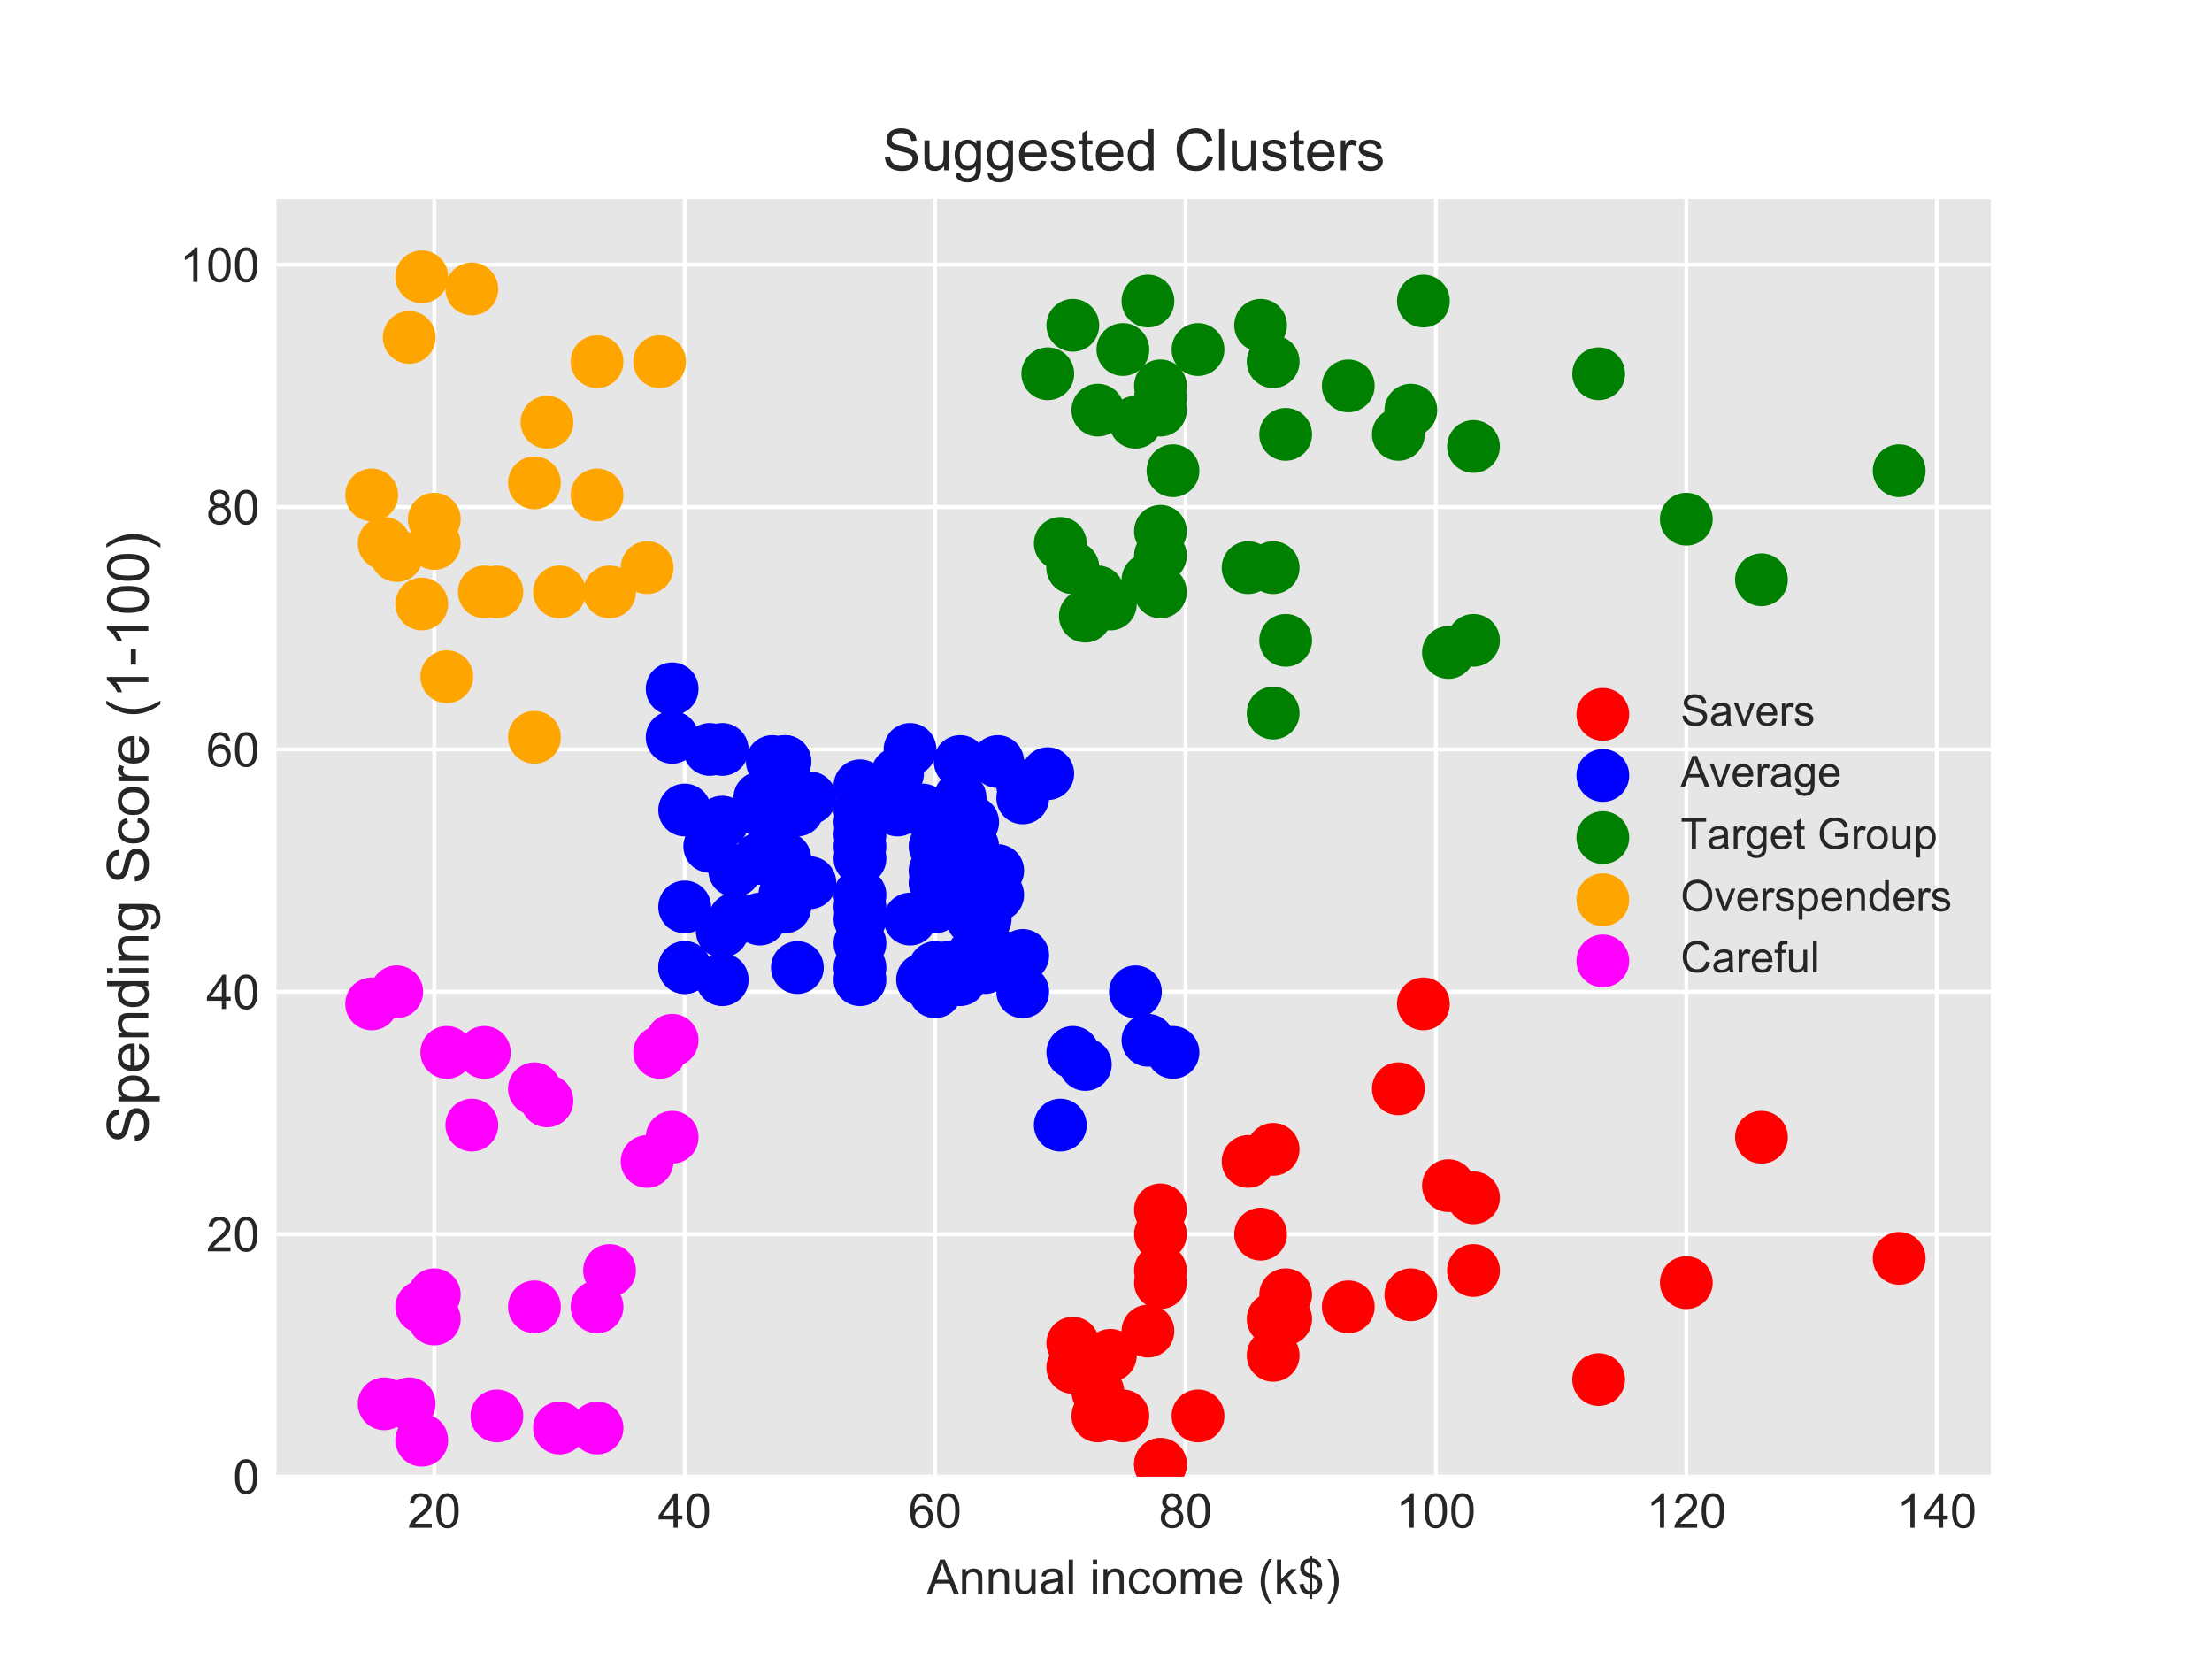 <?xml version="1.0" encoding="utf-8" standalone="no"?>
<!DOCTYPE svg PUBLIC "-//W3C//DTD SVG 1.1//EN"
  "http://www.w3.org/Graphics/SVG/1.1/DTD/svg11.dtd">
<!-- Created with matplotlib (https://matplotlib.org/) -->
<svg height="345.6pt" version="1.1" viewBox="0 0 460.8 345.6" width="460.8pt" xmlns="http://www.w3.org/2000/svg" xmlns:xlink="http://www.w3.org/1999/xlink">
 <defs>
  <style type="text/css">
*{stroke-linecap:butt;stroke-linejoin:round;}
  </style>
 </defs>
 <g id="figure_1">
  <g id="patch_1">
   <path d="M 0 345.6 
L 460.8 345.6 
L 460.8 0 
L 0 0 
z
" style="fill:#ffffff;"/>
  </g>
  <g id="axes_1">
   <g id="patch_2">
    <path d="M 57.6 307.584 
L 414.72 307.584 
L 414.72 41.472 
L 57.6 41.472 
z
" style="fill:#e6e6e6;"/>
   </g>
   <g id="matplotlib.axis_1">
    <g id="xtick_1">
     <g id="line2d_1">
      <path clip-path="url(#pe091bb2bd7)" d="M 90.466 307.584 
L 90.466 41.472 
" style="fill:none;stroke:#ffffff;stroke-linecap:round;stroke-width:0.8;"/>
     </g>
     <g id="line2d_2"/>
     <g id="text_1">
      <!-- 20 -->
      <defs>
       <path d="M 50.344 8.453 
L 50.344 0 
L 3.031 0 
Q 2.938 3.172 4.047 6.109 
Q 5.859 10.938 9.828 15.625 
Q 13.812 20.312 21.344 26.469 
Q 33.016 36.031 37.109 41.625 
Q 41.219 47.219 41.219 52.203 
Q 41.219 57.422 37.469 61 
Q 33.734 64.594 27.734 64.594 
Q 21.391 64.594 17.578 60.781 
Q 13.766 56.984 13.719 50.25 
L 4.688 51.172 
Q 5.609 61.281 11.656 66.578 
Q 17.719 71.875 27.938 71.875 
Q 38.234 71.875 44.234 66.156 
Q 50.25 60.453 50.25 52 
Q 50.25 47.703 48.484 43.547 
Q 46.734 39.406 42.656 34.812 
Q 38.578 30.219 29.109 22.219 
Q 21.188 15.578 18.938 13.203 
Q 16.703 10.844 15.234 8.453 
z
" id="ArialMT-50"/>
       <path d="M 4.156 35.297 
Q 4.156 48 6.766 55.734 
Q 9.375 63.484 14.516 67.672 
Q 19.672 71.875 27.484 71.875 
Q 33.25 71.875 37.594 69.547 
Q 41.938 67.234 44.766 62.859 
Q 47.609 58.5 49.219 52.219 
Q 50.828 45.953 50.828 35.297 
Q 50.828 22.703 48.234 14.969 
Q 45.656 7.234 40.5 3 
Q 35.359 -1.219 27.484 -1.219 
Q 17.141 -1.219 11.234 6.203 
Q 4.156 15.141 4.156 35.297 
z
M 13.188 35.297 
Q 13.188 17.672 17.312 11.828 
Q 21.438 6 27.484 6 
Q 33.547 6 37.672 11.859 
Q 41.797 17.719 41.797 35.297 
Q 41.797 52.984 37.672 58.781 
Q 33.547 64.594 27.391 64.594 
Q 21.344 64.594 17.719 59.469 
Q 13.188 52.938 13.188 35.297 
z
" id="ArialMT-48"/>
      </defs>
      <g style="fill:#262626;" transform="translate(84.905 318.242)scale(0.1 -0.1)">
       <use xlink:href="#ArialMT-50"/>
       <use x="55.615" xlink:href="#ArialMT-48"/>
      </g>
     </g>
    </g>
    <g id="xtick_2">
     <g id="line2d_3">
      <path clip-path="url(#pe091bb2bd7)" d="M 142.631 307.584 
L 142.631 41.472 
" style="fill:none;stroke:#ffffff;stroke-linecap:round;stroke-width:0.8;"/>
     </g>
     <g id="line2d_4"/>
     <g id="text_2">
      <!-- 40 -->
      <defs>
       <path d="M 32.328 0 
L 32.328 17.141 
L 1.266 17.141 
L 1.266 25.203 
L 33.938 71.578 
L 41.109 71.578 
L 41.109 25.203 
L 50.781 25.203 
L 50.781 17.141 
L 41.109 17.141 
L 41.109 0 
z
M 32.328 25.203 
L 32.328 57.469 
L 9.906 25.203 
z
" id="ArialMT-52"/>
      </defs>
      <g style="fill:#262626;" transform="translate(137.07 318.242)scale(0.1 -0.1)">
       <use xlink:href="#ArialMT-52"/>
       <use x="55.615" xlink:href="#ArialMT-48"/>
      </g>
     </g>
    </g>
    <g id="xtick_3">
     <g id="line2d_5">
      <path clip-path="url(#pe091bb2bd7)" d="M 194.796 307.584 
L 194.796 41.472 
" style="fill:none;stroke:#ffffff;stroke-linecap:round;stroke-width:0.8;"/>
     </g>
     <g id="line2d_6"/>
     <g id="text_3">
      <!-- 60 -->
      <defs>
       <path d="M 49.75 54.047 
L 41.016 53.375 
Q 39.844 58.547 37.703 60.891 
Q 34.125 64.656 28.906 64.656 
Q 24.703 64.656 21.531 62.312 
Q 17.391 59.281 14.984 53.469 
Q 12.594 47.656 12.5 36.922 
Q 15.672 41.75 20.266 44.094 
Q 24.859 46.438 29.891 46.438 
Q 38.672 46.438 44.844 39.969 
Q 51.031 33.5 51.031 23.25 
Q 51.031 16.5 48.125 10.719 
Q 45.219 4.938 40.141 1.859 
Q 35.062 -1.219 28.609 -1.219 
Q 17.625 -1.219 10.688 6.859 
Q 3.766 14.938 3.766 33.5 
Q 3.766 54.25 11.422 63.672 
Q 18.109 71.875 29.438 71.875 
Q 37.891 71.875 43.281 67.141 
Q 48.688 62.406 49.75 54.047 
z
M 13.875 23.188 
Q 13.875 18.656 15.797 14.5 
Q 17.719 10.359 21.188 8.172 
Q 24.656 6 28.469 6 
Q 34.031 6 38.031 10.484 
Q 42.047 14.984 42.047 22.703 
Q 42.047 30.125 38.078 34.391 
Q 34.125 38.672 28.125 38.672 
Q 22.172 38.672 18.016 34.391 
Q 13.875 30.125 13.875 23.188 
z
" id="ArialMT-54"/>
      </defs>
      <g style="fill:#262626;" transform="translate(189.235 318.242)scale(0.1 -0.1)">
       <use xlink:href="#ArialMT-54"/>
       <use x="55.615" xlink:href="#ArialMT-48"/>
      </g>
     </g>
    </g>
    <g id="xtick_4">
     <g id="line2d_7">
      <path clip-path="url(#pe091bb2bd7)" d="M 246.961 307.584 
L 246.961 41.472 
" style="fill:none;stroke:#ffffff;stroke-linecap:round;stroke-width:0.8;"/>
     </g>
     <g id="line2d_8"/>
     <g id="text_4">
      <!-- 80 -->
      <defs>
       <path d="M 17.672 38.812 
Q 12.203 40.828 9.562 44.531 
Q 6.938 48.25 6.938 53.422 
Q 6.938 61.234 12.547 66.547 
Q 18.172 71.875 27.484 71.875 
Q 36.859 71.875 42.578 66.422 
Q 48.297 60.984 48.297 53.172 
Q 48.297 48.188 45.672 44.5 
Q 43.062 40.828 37.75 38.812 
Q 44.344 36.672 47.781 31.875 
Q 51.219 27.094 51.219 20.453 
Q 51.219 11.281 44.719 5.031 
Q 38.234 -1.219 27.641 -1.219 
Q 17.047 -1.219 10.547 5.047 
Q 4.047 11.328 4.047 20.703 
Q 4.047 27.688 7.594 32.391 
Q 11.141 37.109 17.672 38.812 
z
M 15.922 53.719 
Q 15.922 48.641 19.188 45.406 
Q 22.469 42.188 27.688 42.188 
Q 32.766 42.188 36.016 45.375 
Q 39.266 48.578 39.266 53.219 
Q 39.266 58.062 35.906 61.359 
Q 32.562 64.656 27.594 64.656 
Q 22.562 64.656 19.234 61.422 
Q 15.922 58.203 15.922 53.719 
z
M 13.094 20.656 
Q 13.094 16.891 14.875 13.375 
Q 16.656 9.859 20.172 7.922 
Q 23.688 6 27.734 6 
Q 34.031 6 38.125 10.047 
Q 42.234 14.109 42.234 20.359 
Q 42.234 26.703 38.016 30.859 
Q 33.797 35.016 27.438 35.016 
Q 21.234 35.016 17.156 30.906 
Q 13.094 26.812 13.094 20.656 
z
" id="ArialMT-56"/>
      </defs>
      <g style="fill:#262626;" transform="translate(241.4 318.242)scale(0.1 -0.1)">
       <use xlink:href="#ArialMT-56"/>
       <use x="55.615" xlink:href="#ArialMT-48"/>
      </g>
     </g>
    </g>
    <g id="xtick_5">
     <g id="line2d_9">
      <path clip-path="url(#pe091bb2bd7)" d="M 299.126 307.584 
L 299.126 41.472 
" style="fill:none;stroke:#ffffff;stroke-linecap:round;stroke-width:0.8;"/>
     </g>
     <g id="line2d_10"/>
     <g id="text_5">
      <!-- 100 -->
      <defs>
       <path d="M 37.25 0 
L 28.469 0 
L 28.469 56 
Q 25.297 52.984 20.141 49.953 
Q 14.984 46.922 10.891 45.406 
L 10.891 53.906 
Q 18.266 57.375 23.781 62.297 
Q 29.297 67.234 31.594 71.875 
L 37.25 71.875 
z
" id="ArialMT-49"/>
      </defs>
      <g style="fill:#262626;" transform="translate(290.785 318.242)scale(0.1 -0.1)">
       <use xlink:href="#ArialMT-49"/>
       <use x="55.615" xlink:href="#ArialMT-48"/>
       <use x="111.23" xlink:href="#ArialMT-48"/>
      </g>
     </g>
    </g>
    <g id="xtick_6">
     <g id="line2d_11">
      <path clip-path="url(#pe091bb2bd7)" d="M 351.291 307.584 
L 351.291 41.472 
" style="fill:none;stroke:#ffffff;stroke-linecap:round;stroke-width:0.8;"/>
     </g>
     <g id="line2d_12"/>
     <g id="text_6">
      <!-- 120 -->
      <g style="fill:#262626;" transform="translate(342.95 318.242)scale(0.1 -0.1)">
       <use xlink:href="#ArialMT-49"/>
       <use x="55.615" xlink:href="#ArialMT-50"/>
       <use x="111.23" xlink:href="#ArialMT-48"/>
      </g>
     </g>
    </g>
    <g id="xtick_7">
     <g id="line2d_13">
      <path clip-path="url(#pe091bb2bd7)" d="M 403.456 307.584 
L 403.456 41.472 
" style="fill:none;stroke:#ffffff;stroke-linecap:round;stroke-width:0.8;"/>
     </g>
     <g id="line2d_14"/>
     <g id="text_7">
      <!-- 140 -->
      <g style="fill:#262626;" transform="translate(395.115 318.242)scale(0.1 -0.1)">
       <use xlink:href="#ArialMT-49"/>
       <use x="55.615" xlink:href="#ArialMT-52"/>
       <use x="111.23" xlink:href="#ArialMT-48"/>
      </g>
     </g>
    </g>
    <g id="text_8">
     <!-- Annual income (k$) -->
     <defs>
      <path d="M -0.141 0 
L 27.344 71.578 
L 37.547 71.578 
L 66.844 0 
L 56.062 0 
L 47.703 21.688 
L 17.781 21.688 
L 9.906 0 
z
M 20.516 29.391 
L 44.781 29.391 
L 37.312 49.219 
Q 33.891 58.25 32.234 64.062 
Q 30.859 57.172 28.375 50.391 
z
" id="ArialMT-65"/>
      <path d="M 6.594 0 
L 6.594 51.859 
L 14.5 51.859 
L 14.5 44.484 
Q 20.219 53.031 31 53.031 
Q 35.688 53.031 39.625 51.344 
Q 43.562 49.656 45.516 46.922 
Q 47.469 44.188 48.25 40.438 
Q 48.734 37.984 48.734 31.891 
L 48.734 0 
L 39.938 0 
L 39.938 31.547 
Q 39.938 36.922 38.906 39.578 
Q 37.891 42.234 35.281 43.812 
Q 32.672 45.406 29.156 45.406 
Q 23.531 45.406 19.453 41.844 
Q 15.375 38.281 15.375 28.328 
L 15.375 0 
z
" id="ArialMT-110"/>
      <path d="M 40.578 0 
L 40.578 7.625 
Q 34.516 -1.172 24.125 -1.172 
Q 19.531 -1.172 15.547 0.578 
Q 11.578 2.344 9.641 5 
Q 7.719 7.672 6.938 11.531 
Q 6.391 14.109 6.391 19.734 
L 6.391 51.859 
L 15.188 51.859 
L 15.188 23.094 
Q 15.188 16.219 15.719 13.812 
Q 16.547 10.359 19.234 8.375 
Q 21.922 6.391 25.875 6.391 
Q 29.828 6.391 33.297 8.422 
Q 36.766 10.453 38.203 13.938 
Q 39.656 17.438 39.656 24.078 
L 39.656 51.859 
L 48.438 51.859 
L 48.438 0 
z
" id="ArialMT-117"/>
      <path d="M 40.438 6.391 
Q 35.547 2.25 31.031 0.531 
Q 26.516 -1.172 21.344 -1.172 
Q 12.797 -1.172 8.203 3 
Q 3.609 7.172 3.609 13.672 
Q 3.609 17.484 5.344 20.625 
Q 7.078 23.781 9.891 25.688 
Q 12.703 27.594 16.219 28.562 
Q 18.797 29.25 24.031 29.891 
Q 34.672 31.156 39.703 32.906 
Q 39.75 34.719 39.75 35.203 
Q 39.75 40.578 37.25 42.781 
Q 33.891 45.75 27.25 45.75 
Q 21.047 45.75 18.094 43.578 
Q 15.141 41.406 13.719 35.891 
L 5.125 37.062 
Q 6.297 42.578 8.984 45.969 
Q 11.672 49.359 16.75 51.188 
Q 21.828 53.031 28.516 53.031 
Q 35.156 53.031 39.297 51.469 
Q 43.453 49.906 45.406 47.531 
Q 47.359 45.172 48.141 41.547 
Q 48.578 39.312 48.578 33.453 
L 48.578 21.734 
Q 48.578 9.469 49.141 6.219 
Q 49.703 2.984 51.375 0 
L 42.188 0 
Q 40.828 2.734 40.438 6.391 
z
M 39.703 26.031 
Q 34.906 24.078 25.344 22.703 
Q 19.922 21.922 17.672 20.938 
Q 15.438 19.969 14.203 18.094 
Q 12.984 16.219 12.984 13.922 
Q 12.984 10.406 15.641 8.062 
Q 18.312 5.719 23.438 5.719 
Q 28.516 5.719 32.469 7.938 
Q 36.422 10.156 38.281 14.016 
Q 39.703 17 39.703 22.797 
z
" id="ArialMT-97"/>
      <path d="M 6.391 0 
L 6.391 71.578 
L 15.188 71.578 
L 15.188 0 
z
" id="ArialMT-108"/>
      <path id="ArialMT-32"/>
      <path d="M 6.641 61.469 
L 6.641 71.578 
L 15.438 71.578 
L 15.438 61.469 
z
M 6.641 0 
L 6.641 51.859 
L 15.438 51.859 
L 15.438 0 
z
" id="ArialMT-105"/>
      <path d="M 40.438 19 
L 49.078 17.875 
Q 47.656 8.938 41.812 3.875 
Q 35.984 -1.172 27.484 -1.172 
Q 16.844 -1.172 10.375 5.781 
Q 3.906 12.75 3.906 25.734 
Q 3.906 34.125 6.688 40.422 
Q 9.469 46.734 15.156 49.875 
Q 20.844 53.031 27.547 53.031 
Q 35.984 53.031 41.359 48.75 
Q 46.734 44.484 48.25 36.625 
L 39.703 35.297 
Q 38.484 40.531 35.375 43.156 
Q 32.281 45.797 27.875 45.797 
Q 21.234 45.797 17.078 41.031 
Q 12.938 36.281 12.938 25.984 
Q 12.938 15.531 16.938 10.797 
Q 20.953 6.062 27.391 6.062 
Q 32.562 6.062 36.031 9.234 
Q 39.5 12.406 40.438 19 
z
" id="ArialMT-99"/>
      <path d="M 3.328 25.922 
Q 3.328 40.328 11.328 47.266 
Q 18.016 53.031 27.641 53.031 
Q 38.328 53.031 45.109 46.016 
Q 51.906 39.016 51.906 26.656 
Q 51.906 16.656 48.906 10.906 
Q 45.906 5.172 40.156 2 
Q 34.422 -1.172 27.641 -1.172 
Q 16.75 -1.172 10.031 5.812 
Q 3.328 12.797 3.328 25.922 
z
M 12.359 25.922 
Q 12.359 15.969 16.703 11.016 
Q 21.047 6.062 27.641 6.062 
Q 34.188 6.062 38.531 11.031 
Q 42.875 16.016 42.875 26.219 
Q 42.875 35.844 38.5 40.797 
Q 34.125 45.75 27.641 45.75 
Q 21.047 45.75 16.703 40.812 
Q 12.359 35.891 12.359 25.922 
z
" id="ArialMT-111"/>
      <path d="M 6.594 0 
L 6.594 51.859 
L 14.453 51.859 
L 14.453 44.578 
Q 16.891 48.391 20.938 50.703 
Q 25 53.031 30.172 53.031 
Q 35.938 53.031 39.625 50.641 
Q 43.312 48.25 44.828 43.953 
Q 50.984 53.031 60.844 53.031 
Q 68.562 53.031 72.703 48.75 
Q 76.859 44.484 76.859 35.594 
L 76.859 0 
L 68.109 0 
L 68.109 32.672 
Q 68.109 37.938 67.25 40.25 
Q 66.406 42.578 64.156 43.984 
Q 61.922 45.406 58.891 45.406 
Q 53.422 45.406 49.797 41.766 
Q 46.188 38.141 46.188 30.125 
L 46.188 0 
L 37.406 0 
L 37.406 33.688 
Q 37.406 39.547 35.25 42.469 
Q 33.109 45.406 28.219 45.406 
Q 24.516 45.406 21.359 43.453 
Q 18.219 41.5 16.797 37.734 
Q 15.375 33.984 15.375 26.906 
L 15.375 0 
z
" id="ArialMT-109"/>
      <path d="M 42.094 16.703 
L 51.172 15.578 
Q 49.031 7.625 43.219 3.219 
Q 37.406 -1.172 28.375 -1.172 
Q 17 -1.172 10.328 5.828 
Q 3.656 12.844 3.656 25.484 
Q 3.656 38.578 10.391 45.797 
Q 17.141 53.031 27.875 53.031 
Q 38.281 53.031 44.875 45.953 
Q 51.469 38.875 51.469 26.031 
Q 51.469 25.25 51.422 23.688 
L 12.75 23.688 
Q 13.234 15.141 17.578 10.594 
Q 21.922 6.062 28.422 6.062 
Q 33.25 6.062 36.672 8.594 
Q 40.094 11.141 42.094 16.703 
z
M 13.234 30.906 
L 42.188 30.906 
Q 41.609 37.453 38.875 40.719 
Q 34.672 45.797 27.984 45.797 
Q 21.922 45.797 17.797 41.75 
Q 13.672 37.703 13.234 30.906 
z
" id="ArialMT-101"/>
      <path d="M 23.391 -21.047 
Q 16.109 -11.859 11.078 0.438 
Q 6.062 12.75 6.062 25.922 
Q 6.062 37.547 9.812 48.188 
Q 14.203 60.547 23.391 72.797 
L 29.688 72.797 
Q 23.781 62.641 21.875 58.297 
Q 18.891 51.562 17.188 44.234 
Q 15.094 35.109 15.094 25.875 
Q 15.094 2.391 29.688 -21.047 
z
" id="ArialMT-40"/>
      <path d="M 6.641 0 
L 6.641 71.578 
L 15.438 71.578 
L 15.438 30.766 
L 36.234 51.859 
L 47.609 51.859 
L 27.781 32.625 
L 49.609 0 
L 38.766 0 
L 21.625 26.516 
L 15.438 20.562 
L 15.438 0 
z
" id="ArialMT-107"/>
      <path d="M 24.906 -10.297 
L 24.906 -1.516 
Q 18.312 -0.688 14.188 1.438 
Q 10.062 3.562 7.047 8.297 
Q 4.047 13.031 3.562 19.875 
L 12.406 21.531 
Q 13.422 14.453 16.016 11.141 
Q 19.734 6.453 24.906 5.906 
L 24.906 33.891 
Q 19.484 34.906 13.812 38.094 
Q 9.625 40.438 7.344 44.578 
Q 5.078 48.734 5.078 54 
Q 5.078 63.375 11.719 69.188 
Q 16.156 73.094 24.906 73.969 
L 24.906 78.172 
L 30.078 78.172 
L 30.078 73.969 
Q 37.75 73.25 42.234 69.484 
Q 48 64.703 49.172 56.344 
L 40.094 54.984 
Q 39.312 60.156 36.844 62.906 
Q 34.375 65.672 30.078 66.547 
L 30.078 41.219 
Q 36.719 39.547 38.875 38.625 
Q 42.969 36.812 45.547 34.219 
Q 48.141 31.641 49.531 28.078 
Q 50.922 24.516 50.922 20.359 
Q 50.922 11.234 45.109 5.125 
Q 39.312 -0.984 30.078 -1.422 
L 30.078 -10.297 
z
M 24.906 66.656 
Q 19.781 65.875 16.828 62.547 
Q 13.875 59.234 13.875 54.688 
Q 13.875 50.203 16.375 47.172 
Q 18.891 44.141 24.906 42.328 
z
M 30.078 5.906 
Q 35.203 6.547 38.547 10.344 
Q 41.891 14.156 41.891 19.781 
Q 41.891 24.562 39.516 27.469 
Q 37.156 30.375 30.078 32.672 
z
" id="ArialMT-36"/>
      <path d="M 12.359 -21.047 
L 6.062 -21.047 
Q 20.656 2.391 20.656 25.875 
Q 20.656 35.062 18.562 44.094 
Q 16.891 51.422 13.922 58.156 
Q 12.016 62.547 6.062 72.797 
L 12.359 72.797 
Q 21.531 60.547 25.922 48.188 
Q 29.688 37.547 29.688 25.922 
Q 29.688 12.75 24.625 0.438 
Q 19.578 -11.859 12.359 -21.047 
z
" id="ArialMT-41"/>
     </defs>
     <g style="fill:#262626;" transform="translate(193.087 332.046)scale(0.1 -0.1)">
      <use xlink:href="#ArialMT-65"/>
      <use x="66.699" xlink:href="#ArialMT-110"/>
      <use x="122.314" xlink:href="#ArialMT-110"/>
      <use x="177.93" xlink:href="#ArialMT-117"/>
      <use x="233.545" xlink:href="#ArialMT-97"/>
      <use x="289.16" xlink:href="#ArialMT-108"/>
      <use x="311.377" xlink:href="#ArialMT-32"/>
      <use x="339.16" xlink:href="#ArialMT-105"/>
      <use x="361.377" xlink:href="#ArialMT-110"/>
      <use x="416.992" xlink:href="#ArialMT-99"/>
      <use x="466.992" xlink:href="#ArialMT-111"/>
      <use x="522.607" xlink:href="#ArialMT-109"/>
      <use x="605.908" xlink:href="#ArialMT-101"/>
      <use x="661.523" xlink:href="#ArialMT-32"/>
      <use x="689.307" xlink:href="#ArialMT-40"/>
      <use x="722.607" xlink:href="#ArialMT-107"/>
      <use x="772.607" xlink:href="#ArialMT-36"/>
      <use x="828.223" xlink:href="#ArialMT-41"/>
     </g>
    </g>
   </g>
   <g id="matplotlib.axis_2">
    <g id="ytick_1">
     <g id="line2d_15">
      <path clip-path="url(#pe091bb2bd7)" d="M 57.6 307.584 
L 414.72 307.584 
" style="fill:none;stroke:#ffffff;stroke-linecap:round;stroke-width:0.8;"/>
     </g>
     <g id="line2d_16"/>
     <g id="text_9">
      <!-- 0 -->
      <g style="fill:#262626;" transform="translate(48.539 311.163)scale(0.1 -0.1)">
       <use xlink:href="#ArialMT-48"/>
      </g>
     </g>
    </g>
    <g id="ytick_2">
     <g id="line2d_17">
      <path clip-path="url(#pe091bb2bd7)" d="M 57.6 257.096 
L 414.72 257.096 
" style="fill:none;stroke:#ffffff;stroke-linecap:round;stroke-width:0.8;"/>
     </g>
     <g id="line2d_18"/>
     <g id="text_10">
      <!-- 20 -->
      <g style="fill:#262626;" transform="translate(42.978 260.675)scale(0.1 -0.1)">
       <use xlink:href="#ArialMT-50"/>
       <use x="55.615" xlink:href="#ArialMT-48"/>
      </g>
     </g>
    </g>
    <g id="ytick_3">
     <g id="line2d_19">
      <path clip-path="url(#pe091bb2bd7)" d="M 57.6 206.608 
L 414.72 206.608 
" style="fill:none;stroke:#ffffff;stroke-linecap:round;stroke-width:0.8;"/>
     </g>
     <g id="line2d_20"/>
     <g id="text_11">
      <!-- 40 -->
      <g style="fill:#262626;" transform="translate(42.978 210.187)scale(0.1 -0.1)">
       <use xlink:href="#ArialMT-52"/>
       <use x="55.615" xlink:href="#ArialMT-48"/>
      </g>
     </g>
    </g>
    <g id="ytick_4">
     <g id="line2d_21">
      <path clip-path="url(#pe091bb2bd7)" d="M 57.6 156.12 
L 414.72 156.12 
" style="fill:none;stroke:#ffffff;stroke-linecap:round;stroke-width:0.8;"/>
     </g>
     <g id="line2d_22"/>
     <g id="text_12">
      <!-- 60 -->
      <g style="fill:#262626;" transform="translate(42.978 159.699)scale(0.1 -0.1)">
       <use xlink:href="#ArialMT-54"/>
       <use x="55.615" xlink:href="#ArialMT-48"/>
      </g>
     </g>
    </g>
    <g id="ytick_5">
     <g id="line2d_23">
      <path clip-path="url(#pe091bb2bd7)" d="M 57.6 105.632 
L 414.72 105.632 
" style="fill:none;stroke:#ffffff;stroke-linecap:round;stroke-width:0.8;"/>
     </g>
     <g id="line2d_24"/>
     <g id="text_13">
      <!-- 80 -->
      <g style="fill:#262626;" transform="translate(42.978 109.211)scale(0.1 -0.1)">
       <use xlink:href="#ArialMT-56"/>
       <use x="55.615" xlink:href="#ArialMT-48"/>
      </g>
     </g>
    </g>
    <g id="ytick_6">
     <g id="line2d_25">
      <path clip-path="url(#pe091bb2bd7)" d="M 57.6 55.144 
L 414.72 55.144 
" style="fill:none;stroke:#ffffff;stroke-linecap:round;stroke-width:0.8;"/>
     </g>
     <g id="line2d_26"/>
     <g id="text_14">
      <!-- 100 -->
      <g style="fill:#262626;" transform="translate(37.417 58.723)scale(0.1 -0.1)">
       <use xlink:href="#ArialMT-49"/>
       <use x="55.615" xlink:href="#ArialMT-48"/>
       <use x="111.23" xlink:href="#ArialMT-48"/>
      </g>
     </g>
    </g>
    <g id="text_15">
     <!-- Spending Score (1-100) -->
     <defs>
      <path d="M 4.5 23 
L 13.422 23.781 
Q 14.062 18.406 16.375 14.969 
Q 18.703 11.531 23.578 9.406 
Q 28.469 7.281 34.578 7.281 
Q 39.984 7.281 44.141 8.891 
Q 48.297 10.5 50.312 13.297 
Q 52.344 16.109 52.344 19.438 
Q 52.344 22.797 50.391 25.312 
Q 48.438 27.828 43.953 29.547 
Q 41.062 30.672 31.203 33.031 
Q 21.344 35.406 17.391 37.5 
Q 12.25 40.188 9.734 44.156 
Q 7.234 48.141 7.234 53.078 
Q 7.234 58.5 10.297 63.203 
Q 13.375 67.922 19.281 70.359 
Q 25.203 72.797 32.422 72.797 
Q 40.375 72.797 46.453 70.234 
Q 52.547 67.672 55.812 62.688 
Q 59.078 57.719 59.328 51.422 
L 50.25 50.734 
Q 49.516 57.516 45.281 60.984 
Q 41.062 64.453 32.812 64.453 
Q 24.219 64.453 20.281 61.297 
Q 16.359 58.156 16.359 53.719 
Q 16.359 49.859 19.141 47.359 
Q 21.875 44.875 33.422 42.266 
Q 44.969 39.656 49.266 37.703 
Q 55.516 34.812 58.484 30.391 
Q 61.469 25.984 61.469 20.219 
Q 61.469 14.5 58.203 9.438 
Q 54.938 4.391 48.797 1.578 
Q 42.672 -1.219 35.016 -1.219 
Q 25.297 -1.219 18.719 1.609 
Q 12.156 4.438 8.422 10.125 
Q 4.688 15.828 4.5 23 
z
" id="ArialMT-83"/>
      <path d="M 6.594 -19.875 
L 6.594 51.859 
L 14.594 51.859 
L 14.594 45.125 
Q 17.438 49.078 21 51.047 
Q 24.562 53.031 29.641 53.031 
Q 36.281 53.031 41.359 49.609 
Q 46.438 46.188 49.016 39.953 
Q 51.609 33.734 51.609 26.312 
Q 51.609 18.359 48.75 11.984 
Q 45.906 5.609 40.453 2.219 
Q 35.016 -1.172 29 -1.172 
Q 24.609 -1.172 21.109 0.688 
Q 17.625 2.547 15.375 5.375 
L 15.375 -19.875 
z
M 14.547 25.641 
Q 14.547 15.625 18.594 10.844 
Q 22.656 6.062 28.422 6.062 
Q 34.281 6.062 38.453 11.016 
Q 42.625 15.969 42.625 26.375 
Q 42.625 36.281 38.547 41.203 
Q 34.469 46.141 28.812 46.141 
Q 23.188 46.141 18.859 40.891 
Q 14.547 35.641 14.547 25.641 
z
" id="ArialMT-112"/>
      <path d="M 40.234 0 
L 40.234 6.547 
Q 35.297 -1.172 25.734 -1.172 
Q 19.531 -1.172 14.328 2.25 
Q 9.125 5.672 6.266 11.797 
Q 3.422 17.922 3.422 25.875 
Q 3.422 33.641 6 39.969 
Q 8.594 46.297 13.766 49.656 
Q 18.953 53.031 25.344 53.031 
Q 30.031 53.031 33.688 51.047 
Q 37.359 49.078 39.656 45.906 
L 39.656 71.578 
L 48.391 71.578 
L 48.391 0 
z
M 12.453 25.875 
Q 12.453 15.922 16.641 10.984 
Q 20.844 6.062 26.562 6.062 
Q 32.328 6.062 36.344 10.766 
Q 40.375 15.484 40.375 25.141 
Q 40.375 35.797 36.266 40.766 
Q 32.172 45.75 26.172 45.75 
Q 20.312 45.75 16.375 40.969 
Q 12.453 36.188 12.453 25.875 
z
" id="ArialMT-100"/>
      <path d="M 4.984 -4.297 
L 13.531 -5.562 
Q 14.062 -9.516 16.5 -11.328 
Q 19.781 -13.766 25.438 -13.766 
Q 31.547 -13.766 34.859 -11.328 
Q 38.188 -8.891 39.359 -4.5 
Q 40.047 -1.812 39.984 6.781 
Q 34.234 0 25.641 0 
Q 14.938 0 9.078 7.719 
Q 3.219 15.438 3.219 26.219 
Q 3.219 33.641 5.906 39.906 
Q 8.594 46.188 13.688 49.609 
Q 18.797 53.031 25.688 53.031 
Q 34.859 53.031 40.828 45.609 
L 40.828 51.859 
L 48.922 51.859 
L 48.922 7.031 
Q 48.922 -5.078 46.453 -10.125 
Q 44 -15.188 38.641 -18.109 
Q 33.297 -21.047 25.484 -21.047 
Q 16.219 -21.047 10.5 -16.875 
Q 4.781 -12.703 4.984 -4.297 
z
M 12.25 26.859 
Q 12.25 16.656 16.297 11.969 
Q 20.359 7.281 26.469 7.281 
Q 32.516 7.281 36.609 11.938 
Q 40.719 16.609 40.719 26.562 
Q 40.719 36.078 36.5 40.906 
Q 32.281 45.75 26.312 45.75 
Q 20.453 45.75 16.344 40.984 
Q 12.25 36.234 12.25 26.859 
z
" id="ArialMT-103"/>
      <path d="M 6.5 0 
L 6.5 51.859 
L 14.406 51.859 
L 14.406 44 
Q 17.438 49.516 20 51.266 
Q 22.562 53.031 25.641 53.031 
Q 30.078 53.031 34.672 50.203 
L 31.641 42.047 
Q 28.422 43.953 25.203 43.953 
Q 22.312 43.953 20.016 42.219 
Q 17.719 40.484 16.75 37.406 
Q 15.281 32.719 15.281 27.156 
L 15.281 0 
z
" id="ArialMT-114"/>
      <path d="M 3.172 21.484 
L 3.172 30.328 
L 30.172 30.328 
L 30.172 21.484 
z
" id="ArialMT-45"/>
     </defs>
     <g style="fill:#262626;" transform="translate(30.892 238.229)rotate(-90)scale(0.12 -0.12)">
      <use xlink:href="#ArialMT-83"/>
      <use x="66.699" xlink:href="#ArialMT-112"/>
      <use x="122.314" xlink:href="#ArialMT-101"/>
      <use x="177.93" xlink:href="#ArialMT-110"/>
      <use x="233.545" xlink:href="#ArialMT-100"/>
      <use x="289.16" xlink:href="#ArialMT-105"/>
      <use x="311.377" xlink:href="#ArialMT-110"/>
      <use x="366.992" xlink:href="#ArialMT-103"/>
      <use x="422.607" xlink:href="#ArialMT-32"/>
      <use x="450.391" xlink:href="#ArialMT-83"/>
      <use x="517.09" xlink:href="#ArialMT-99"/>
      <use x="567.09" xlink:href="#ArialMT-111"/>
      <use x="622.705" xlink:href="#ArialMT-114"/>
      <use x="656.006" xlink:href="#ArialMT-101"/>
      <use x="711.621" xlink:href="#ArialMT-32"/>
      <use x="739.404" xlink:href="#ArialMT-40"/>
      <use x="772.705" xlink:href="#ArialMT-49"/>
      <use x="828.32" xlink:href="#ArialMT-45"/>
      <use x="861.621" xlink:href="#ArialMT-49"/>
      <use x="917.236" xlink:href="#ArialMT-48"/>
      <use x="972.852" xlink:href="#ArialMT-48"/>
      <use x="1028.467" xlink:href="#ArialMT-41"/>
     </g>
    </g>
   </g>
   <g id="PathCollection_1">
    <defs>
     <path d="M 0 5 
C 1.326 5 2.598 4.473 3.536 3.536 
C 4.473 2.598 5 1.326 5 0 
C 5 -1.326 4.473 -2.598 3.536 -3.536 
C 2.598 -4.473 1.326 -5 0 -5 
C -1.326 -5 -2.598 -4.473 -3.536 -3.536 
C -4.473 -2.598 -5 -1.326 -5 0 
C -5 1.326 -4.473 2.598 -3.536 3.536 
C -2.598 4.473 -1.326 5 0 5 
z
" id="m776d5b47e2" style="stroke:#ff0000;"/>
    </defs>
    <g clip-path="url(#pe091bb2bd7)">
     <use style="fill:#ff0000;stroke:#ff0000;" x="223.487" xlink:href="#m776d5b47e2" y="279.816"/>
     <use style="fill:#ff0000;stroke:#ff0000;" x="223.487" xlink:href="#m776d5b47e2" y="284.864"/>
     <use style="fill:#ff0000;stroke:#ff0000;" x="228.703" xlink:href="#m776d5b47e2" y="294.962"/>
     <use style="fill:#ff0000;stroke:#ff0000;" x="228.703" xlink:href="#m776d5b47e2" y="289.913"/>
     <use style="fill:#ff0000;stroke:#ff0000;" x="231.312" xlink:href="#m776d5b47e2" y="282.34"/>
     <use style="fill:#ff0000;stroke:#ff0000;" x="233.92" xlink:href="#m776d5b47e2" y="294.962"/>
     <use style="fill:#ff0000;stroke:#ff0000;" x="239.136" xlink:href="#m776d5b47e2" y="277.291"/>
     <use style="fill:#ff0000;stroke:#ff0000;" x="241.745" xlink:href="#m776d5b47e2" y="252.047"/>
     <use style="fill:#ff0000;stroke:#ff0000;" x="241.745" xlink:href="#m776d5b47e2" y="264.669"/>
     <use style="fill:#ff0000;stroke:#ff0000;" x="241.745" xlink:href="#m776d5b47e2" y="257.096"/>
     <use style="fill:#ff0000;stroke:#ff0000;" x="241.745" xlink:href="#m776d5b47e2" y="267.194"/>
     <use style="fill:#ff0000;stroke:#ff0000;" x="241.745" xlink:href="#m776d5b47e2" y="305.06"/>
     <use style="fill:#ff0000;stroke:#ff0000;" x="241.745" xlink:href="#m776d5b47e2" y="305.06"/>
     <use style="fill:#ff0000;stroke:#ff0000;" x="249.569" xlink:href="#m776d5b47e2" y="294.962"/>
     <use style="fill:#ff0000;stroke:#ff0000;" x="260.002" xlink:href="#m776d5b47e2" y="241.95"/>
     <use style="fill:#ff0000;stroke:#ff0000;" x="262.611" xlink:href="#m776d5b47e2" y="257.096"/>
     <use style="fill:#ff0000;stroke:#ff0000;" x="265.219" xlink:href="#m776d5b47e2" y="239.425"/>
     <use style="fill:#ff0000;stroke:#ff0000;" x="265.219" xlink:href="#m776d5b47e2" y="274.767"/>
     <use style="fill:#ff0000;stroke:#ff0000;" x="265.219" xlink:href="#m776d5b47e2" y="282.34"/>
     <use style="fill:#ff0000;stroke:#ff0000;" x="267.827" xlink:href="#m776d5b47e2" y="274.767"/>
     <use style="fill:#ff0000;stroke:#ff0000;" x="267.827" xlink:href="#m776d5b47e2" y="269.718"/>
     <use style="fill:#ff0000;stroke:#ff0000;" x="280.868" xlink:href="#m776d5b47e2" y="272.242"/>
     <use style="fill:#ff0000;stroke:#ff0000;" x="291.301" xlink:href="#m776d5b47e2" y="226.803"/>
     <use style="fill:#ff0000;stroke:#ff0000;" x="293.91" xlink:href="#m776d5b47e2" y="269.718"/>
     <use style="fill:#ff0000;stroke:#ff0000;" x="296.518" xlink:href="#m776d5b47e2" y="209.132"/>
     <use style="fill:#ff0000;stroke:#ff0000;" x="301.734" xlink:href="#m776d5b47e2" y="246.998"/>
     <use style="fill:#ff0000;stroke:#ff0000;" x="306.951" xlink:href="#m776d5b47e2" y="264.669"/>
     <use style="fill:#ff0000;stroke:#ff0000;" x="306.951" xlink:href="#m776d5b47e2" y="249.523"/>
     <use style="fill:#ff0000;stroke:#ff0000;" x="333.033" xlink:href="#m776d5b47e2" y="287.389"/>
     <use style="fill:#ff0000;stroke:#ff0000;" x="351.291" xlink:href="#m776d5b47e2" y="267.194"/>
     <use style="fill:#ff0000;stroke:#ff0000;" x="366.941" xlink:href="#m776d5b47e2" y="236.901"/>
     <use style="fill:#ff0000;stroke:#ff0000;" x="395.631" xlink:href="#m776d5b47e2" y="262.145"/>
    </g>
   </g>
   <g id="PathCollection_2">
    <defs>
     <path d="M 0 5 
C 1.326 5 2.598 4.473 3.536 3.536 
C 4.473 2.598 5 1.326 5 0 
C 5 -1.326 4.473 -2.598 3.536 -3.536 
C 2.598 -4.473 1.326 -5 0 -5 
C -1.326 -5 -2.598 -4.473 -3.536 -3.536 
C -4.473 -2.598 -5 -1.326 -5 0 
C -5 1.326 -4.473 2.598 -3.536 3.536 
C -2.598 4.473 -1.326 5 0 5 
z
" id="m78ba5b3b8d" style="stroke:#0000ff;"/>
    </defs>
    <g clip-path="url(#pe091bb2bd7)">
     <use style="fill:#0000ff;stroke:#0000ff;" x="140.023" xlink:href="#m78ba5b3b8d" y="153.596"/>
     <use style="fill:#0000ff;stroke:#0000ff;" x="140.023" xlink:href="#m78ba5b3b8d" y="143.498"/>
     <use style="fill:#0000ff;stroke:#0000ff;" x="142.631" xlink:href="#m78ba5b3b8d" y="168.742"/>
     <use style="fill:#0000ff;stroke:#0000ff;" x="142.631" xlink:href="#m78ba5b3b8d" y="188.937"/>
     <use style="fill:#0000ff;stroke:#0000ff;" x="142.631" xlink:href="#m78ba5b3b8d" y="201.559"/>
     <use style="fill:#0000ff;stroke:#0000ff;" x="142.631" xlink:href="#m78ba5b3b8d" y="201.559"/>
     <use style="fill:#0000ff;stroke:#0000ff;" x="147.848" xlink:href="#m78ba5b3b8d" y="176.315"/>
     <use style="fill:#0000ff;stroke:#0000ff;" x="147.848" xlink:href="#m78ba5b3b8d" y="156.12"/>
     <use style="fill:#0000ff;stroke:#0000ff;" x="150.456" xlink:href="#m78ba5b3b8d" y="171.266"/>
     <use style="fill:#0000ff;stroke:#0000ff;" x="150.456" xlink:href="#m78ba5b3b8d" y="156.12"/>
     <use style="fill:#0000ff;stroke:#0000ff;" x="150.456" xlink:href="#m78ba5b3b8d" y="193.986"/>
     <use style="fill:#0000ff;stroke:#0000ff;" x="150.456" xlink:href="#m78ba5b3b8d" y="204.084"/>
     <use style="fill:#0000ff;stroke:#0000ff;" x="153.064" xlink:href="#m78ba5b3b8d" y="181.364"/>
     <use style="fill:#0000ff;stroke:#0000ff;" x="153.064" xlink:href="#m78ba5b3b8d" y="191.462"/>
     <use style="fill:#0000ff;stroke:#0000ff;" x="158.281" xlink:href="#m78ba5b3b8d" y="178.84"/>
     <use style="fill:#0000ff;stroke:#0000ff;" x="158.281" xlink:href="#m78ba5b3b8d" y="191.462"/>
     <use style="fill:#0000ff;stroke:#0000ff;" x="158.281" xlink:href="#m78ba5b3b8d" y="166.218"/>
     <use style="fill:#0000ff;stroke:#0000ff;" x="158.281" xlink:href="#m78ba5b3b8d" y="168.742"/>
     <use style="fill:#0000ff;stroke:#0000ff;" x="160.889" xlink:href="#m78ba5b3b8d" y="176.315"/>
     <use style="fill:#0000ff;stroke:#0000ff;" x="160.889" xlink:href="#m78ba5b3b8d" y="158.644"/>
     <use style="fill:#0000ff;stroke:#0000ff;" x="163.497" xlink:href="#m78ba5b3b8d" y="178.84"/>
     <use style="fill:#0000ff;stroke:#0000ff;" x="163.497" xlink:href="#m78ba5b3b8d" y="158.644"/>
     <use style="fill:#0000ff;stroke:#0000ff;" x="163.497" xlink:href="#m78ba5b3b8d" y="181.364"/>
     <use style="fill:#0000ff;stroke:#0000ff;" x="163.497" xlink:href="#m78ba5b3b8d" y="186.413"/>
     <use style="fill:#0000ff;stroke:#0000ff;" x="163.497" xlink:href="#m78ba5b3b8d" y="158.644"/>
     <use style="fill:#0000ff;stroke:#0000ff;" x="163.497" xlink:href="#m78ba5b3b8d" y="188.937"/>
     <use style="fill:#0000ff;stroke:#0000ff;" x="166.105" xlink:href="#m78ba5b3b8d" y="168.742"/>
     <use style="fill:#0000ff;stroke:#0000ff;" x="166.105" xlink:href="#m78ba5b3b8d" y="201.559"/>
     <use style="fill:#0000ff;stroke:#0000ff;" x="168.714" xlink:href="#m78ba5b3b8d" y="183.888"/>
     <use style="fill:#0000ff;stroke:#0000ff;" x="168.714" xlink:href="#m78ba5b3b8d" y="166.218"/>
     <use style="fill:#0000ff;stroke:#0000ff;" x="179.147" xlink:href="#m78ba5b3b8d" y="188.937"/>
     <use style="fill:#0000ff;stroke:#0000ff;" x="179.147" xlink:href="#m78ba5b3b8d" y="171.266"/>
     <use style="fill:#0000ff;stroke:#0000ff;" x="179.147" xlink:href="#m78ba5b3b8d" y="173.791"/>
     <use style="fill:#0000ff;stroke:#0000ff;" x="179.147" xlink:href="#m78ba5b3b8d" y="186.413"/>
     <use style="fill:#0000ff;stroke:#0000ff;" x="179.147" xlink:href="#m78ba5b3b8d" y="176.315"/>
     <use style="fill:#0000ff;stroke:#0000ff;" x="179.147" xlink:href="#m78ba5b3b8d" y="201.559"/>
     <use style="fill:#0000ff;stroke:#0000ff;" x="179.147" xlink:href="#m78ba5b3b8d" y="178.84"/>
     <use style="fill:#0000ff;stroke:#0000ff;" x="179.147" xlink:href="#m78ba5b3b8d" y="168.742"/>
     <use style="fill:#0000ff;stroke:#0000ff;" x="179.147" xlink:href="#m78ba5b3b8d" y="204.084"/>
     <use style="fill:#0000ff;stroke:#0000ff;" x="179.147" xlink:href="#m78ba5b3b8d" y="196.51"/>
     <use style="fill:#0000ff;stroke:#0000ff;" x="179.147" xlink:href="#m78ba5b3b8d" y="163.693"/>
     <use style="fill:#0000ff;stroke:#0000ff;" x="179.147" xlink:href="#m78ba5b3b8d" y="191.462"/>
     <use style="fill:#0000ff;stroke:#0000ff;" x="186.971" xlink:href="#m78ba5b3b8d" y="161.169"/>
     <use style="fill:#0000ff;stroke:#0000ff;" x="186.971" xlink:href="#m78ba5b3b8d" y="168.742"/>
     <use style="fill:#0000ff;stroke:#0000ff;" x="189.58" xlink:href="#m78ba5b3b8d" y="156.12"/>
     <use style="fill:#0000ff;stroke:#0000ff;" x="189.58" xlink:href="#m78ba5b3b8d" y="191.462"/>
     <use style="fill:#0000ff;stroke:#0000ff;" x="192.188" xlink:href="#m78ba5b3b8d" y="168.742"/>
     <use style="fill:#0000ff;stroke:#0000ff;" x="192.188" xlink:href="#m78ba5b3b8d" y="204.084"/>
     <use style="fill:#0000ff;stroke:#0000ff;" x="194.796" xlink:href="#m78ba5b3b8d" y="183.888"/>
     <use style="fill:#0000ff;stroke:#0000ff;" x="194.796" xlink:href="#m78ba5b3b8d" y="206.608"/>
     <use style="fill:#0000ff;stroke:#0000ff;" x="194.796" xlink:href="#m78ba5b3b8d" y="201.559"/>
     <use style="fill:#0000ff;stroke:#0000ff;" x="194.796" xlink:href="#m78ba5b3b8d" y="176.315"/>
     <use style="fill:#0000ff;stroke:#0000ff;" x="194.796" xlink:href="#m78ba5b3b8d" y="188.937"/>
     <use style="fill:#0000ff;stroke:#0000ff;" x="194.796" xlink:href="#m78ba5b3b8d" y="181.364"/>
     <use style="fill:#0000ff;stroke:#0000ff;" x="197.404" xlink:href="#m78ba5b3b8d" y="201.559"/>
     <use style="fill:#0000ff;stroke:#0000ff;" x="197.404" xlink:href="#m78ba5b3b8d" y="183.888"/>
     <use style="fill:#0000ff;stroke:#0000ff;" x="200.013" xlink:href="#m78ba5b3b8d" y="204.084"/>
     <use style="fill:#0000ff;stroke:#0000ff;" x="200.013" xlink:href="#m78ba5b3b8d" y="186.413"/>
     <use style="fill:#0000ff;stroke:#0000ff;" x="200.013" xlink:href="#m78ba5b3b8d" y="158.644"/>
     <use style="fill:#0000ff;stroke:#0000ff;" x="200.013" xlink:href="#m78ba5b3b8d" y="168.742"/>
     <use style="fill:#0000ff;stroke:#0000ff;" x="200.013" xlink:href="#m78ba5b3b8d" y="166.218"/>
     <use style="fill:#0000ff;stroke:#0000ff;" x="200.013" xlink:href="#m78ba5b3b8d" y="201.559"/>
     <use style="fill:#0000ff;stroke:#0000ff;" x="202.621" xlink:href="#m78ba5b3b8d" y="181.364"/>
     <use style="fill:#0000ff;stroke:#0000ff;" x="202.621" xlink:href="#m78ba5b3b8d" y="191.462"/>
     <use style="fill:#0000ff;stroke:#0000ff;" x="202.621" xlink:href="#m78ba5b3b8d" y="199.035"/>
     <use style="fill:#0000ff;stroke:#0000ff;" x="202.621" xlink:href="#m78ba5b3b8d" y="186.413"/>
     <use style="fill:#0000ff;stroke:#0000ff;" x="202.621" xlink:href="#m78ba5b3b8d" y="176.315"/>
     <use style="fill:#0000ff;stroke:#0000ff;" x="202.621" xlink:href="#m78ba5b3b8d" y="171.266"/>
     <use style="fill:#0000ff;stroke:#0000ff;" x="205.229" xlink:href="#m78ba5b3b8d" y="201.559"/>
     <use style="fill:#0000ff;stroke:#0000ff;" x="205.229" xlink:href="#m78ba5b3b8d" y="191.462"/>
     <use style="fill:#0000ff;stroke:#0000ff;" x="207.837" xlink:href="#m78ba5b3b8d" y="186.413"/>
     <use style="fill:#0000ff;stroke:#0000ff;" x="207.837" xlink:href="#m78ba5b3b8d" y="181.364"/>
     <use style="fill:#0000ff;stroke:#0000ff;" x="207.837" xlink:href="#m78ba5b3b8d" y="199.035"/>
     <use style="fill:#0000ff;stroke:#0000ff;" x="207.837" xlink:href="#m78ba5b3b8d" y="158.644"/>
     <use style="fill:#0000ff;stroke:#0000ff;" x="213.054" xlink:href="#m78ba5b3b8d" y="199.035"/>
     <use style="fill:#0000ff;stroke:#0000ff;" x="213.054" xlink:href="#m78ba5b3b8d" y="163.693"/>
     <use style="fill:#0000ff;stroke:#0000ff;" x="213.054" xlink:href="#m78ba5b3b8d" y="166.218"/>
     <use style="fill:#0000ff;stroke:#0000ff;" x="213.054" xlink:href="#m78ba5b3b8d" y="206.608"/>
     <use style="fill:#0000ff;stroke:#0000ff;" x="218.27" xlink:href="#m78ba5b3b8d" y="161.169"/>
     <use style="fill:#0000ff;stroke:#0000ff;" x="220.879" xlink:href="#m78ba5b3b8d" y="234.376"/>
     <use style="fill:#0000ff;stroke:#0000ff;" x="223.487" xlink:href="#m78ba5b3b8d" y="219.23"/>
     <use style="fill:#0000ff;stroke:#0000ff;" x="226.095" xlink:href="#m78ba5b3b8d" y="221.754"/>
     <use style="fill:#0000ff;stroke:#0000ff;" x="236.528" xlink:href="#m78ba5b3b8d" y="206.608"/>
     <use style="fill:#0000ff;stroke:#0000ff;" x="239.136" xlink:href="#m78ba5b3b8d" y="216.706"/>
     <use style="fill:#0000ff;stroke:#0000ff;" x="244.353" xlink:href="#m78ba5b3b8d" y="219.23"/>
    </g>
   </g>
   <g id="PathCollection_3">
    <defs>
     <path d="M 0 5 
C 1.326 5 2.598 4.473 3.536 3.536 
C 4.473 2.598 5 1.326 5 0 
C 5 -1.326 4.473 -2.598 3.536 -3.536 
C 2.598 -4.473 1.326 -5 0 -5 
C -1.326 -5 -2.598 -4.473 -3.536 -3.536 
C -4.473 -2.598 -5 -1.326 -5 0 
C -5 1.326 -4.473 2.598 -3.536 3.536 
C -2.598 4.473 -1.326 5 0 5 
z
" id="md7fbb33981" style="stroke:#008000;"/>
    </defs>
    <g clip-path="url(#pe091bb2bd7)">
     <use style="fill:#008000;stroke:#008000;" x="218.27" xlink:href="#md7fbb33981" y="77.864"/>
     <use style="fill:#008000;stroke:#008000;" x="220.879" xlink:href="#md7fbb33981" y="113.205"/>
     <use style="fill:#008000;stroke:#008000;" x="223.487" xlink:href="#md7fbb33981" y="67.766"/>
     <use style="fill:#008000;stroke:#008000;" x="223.487" xlink:href="#md7fbb33981" y="118.254"/>
     <use style="fill:#008000;stroke:#008000;" x="223.487" xlink:href="#md7fbb33981" y="118.254"/>
     <use style="fill:#008000;stroke:#008000;" x="226.095" xlink:href="#md7fbb33981" y="128.352"/>
     <use style="fill:#008000;stroke:#008000;" x="228.703" xlink:href="#md7fbb33981" y="85.437"/>
     <use style="fill:#008000;stroke:#008000;" x="228.703" xlink:href="#md7fbb33981" y="123.303"/>
     <use style="fill:#008000;stroke:#008000;" x="231.312" xlink:href="#md7fbb33981" y="125.827"/>
     <use style="fill:#008000;stroke:#008000;" x="233.92" xlink:href="#md7fbb33981" y="72.815"/>
     <use style="fill:#008000;stroke:#008000;" x="236.528" xlink:href="#md7fbb33981" y="87.961"/>
     <use style="fill:#008000;stroke:#008000;" x="239.136" xlink:href="#md7fbb33981" y="62.717"/>
     <use style="fill:#008000;stroke:#008000;" x="239.136" xlink:href="#md7fbb33981" y="120.778"/>
     <use style="fill:#008000;stroke:#008000;" x="241.745" xlink:href="#md7fbb33981" y="80.388"/>
     <use style="fill:#008000;stroke:#008000;" x="241.745" xlink:href="#md7fbb33981" y="85.437"/>
     <use style="fill:#008000;stroke:#008000;" x="241.745" xlink:href="#md7fbb33981" y="115.73"/>
     <use style="fill:#008000;stroke:#008000;" x="241.745" xlink:href="#md7fbb33981" y="82.912"/>
     <use style="fill:#008000;stroke:#008000;" x="241.745" xlink:href="#md7fbb33981" y="110.681"/>
     <use style="fill:#008000;stroke:#008000;" x="241.745" xlink:href="#md7fbb33981" y="123.303"/>
     <use style="fill:#008000;stroke:#008000;" x="244.353" xlink:href="#md7fbb33981" y="98.059"/>
     <use style="fill:#008000;stroke:#008000;" x="249.569" xlink:href="#md7fbb33981" y="72.815"/>
     <use style="fill:#008000;stroke:#008000;" x="260.002" xlink:href="#md7fbb33981" y="118.254"/>
     <use style="fill:#008000;stroke:#008000;" x="262.611" xlink:href="#md7fbb33981" y="67.766"/>
     <use style="fill:#008000;stroke:#008000;" x="265.219" xlink:href="#md7fbb33981" y="148.547"/>
     <use style="fill:#008000;stroke:#008000;" x="265.219" xlink:href="#md7fbb33981" y="118.254"/>
     <use style="fill:#008000;stroke:#008000;" x="265.219" xlink:href="#md7fbb33981" y="75.339"/>
     <use style="fill:#008000;stroke:#008000;" x="267.827" xlink:href="#md7fbb33981" y="90.486"/>
     <use style="fill:#008000;stroke:#008000;" x="267.827" xlink:href="#md7fbb33981" y="133.4"/>
     <use style="fill:#008000;stroke:#008000;" x="280.868" xlink:href="#md7fbb33981" y="80.388"/>
     <use style="fill:#008000;stroke:#008000;" x="291.301" xlink:href="#md7fbb33981" y="90.486"/>
     <use style="fill:#008000;stroke:#008000;" x="293.91" xlink:href="#md7fbb33981" y="85.437"/>
     <use style="fill:#008000;stroke:#008000;" x="296.518" xlink:href="#md7fbb33981" y="62.717"/>
     <use style="fill:#008000;stroke:#008000;" x="301.734" xlink:href="#md7fbb33981" y="135.925"/>
     <use style="fill:#008000;stroke:#008000;" x="306.951" xlink:href="#md7fbb33981" y="93.01"/>
     <use style="fill:#008000;stroke:#008000;" x="306.951" xlink:href="#md7fbb33981" y="133.4"/>
     <use style="fill:#008000;stroke:#008000;" x="333.033" xlink:href="#md7fbb33981" y="77.864"/>
     <use style="fill:#008000;stroke:#008000;" x="351.291" xlink:href="#md7fbb33981" y="108.156"/>
     <use style="fill:#008000;stroke:#008000;" x="366.941" xlink:href="#md7fbb33981" y="120.778"/>
     <use style="fill:#008000;stroke:#008000;" x="395.631" xlink:href="#md7fbb33981" y="98.059"/>
    </g>
   </g>
   <g id="PathCollection_4">
    <defs>
     <path d="M 0 5 
C 1.326 5 2.598 4.473 3.536 3.536 
C 4.473 2.598 5 1.326 5 0 
C 5 -1.326 4.473 -2.598 3.536 -3.536 
C 2.598 -4.473 1.326 -5 0 -5 
C -1.326 -5 -2.598 -4.473 -3.536 -3.536 
C -4.473 -2.598 -5 -1.326 -5 0 
C -5 1.326 -4.473 2.598 -3.536 3.536 
C -2.598 4.473 -1.326 5 0 5 
z
" id="m45991b1394" style="stroke:#ffa500;"/>
    </defs>
    <g clip-path="url(#pe091bb2bd7)">
     <use style="fill:#ffa500;stroke:#ffa500;" x="77.425" xlink:href="#m45991b1394" y="103.108"/>
     <use style="fill:#ffa500;stroke:#ffa500;" x="80.033" xlink:href="#m45991b1394" y="113.205"/>
     <use style="fill:#ffa500;stroke:#ffa500;" x="82.641" xlink:href="#m45991b1394" y="115.73"/>
     <use style="fill:#ffa500;stroke:#ffa500;" x="85.25" xlink:href="#m45991b1394" y="70.29"/>
     <use style="fill:#ffa500;stroke:#ffa500;" x="87.858" xlink:href="#m45991b1394" y="125.827"/>
     <use style="fill:#ffa500;stroke:#ffa500;" x="87.858" xlink:href="#m45991b1394" y="57.668"/>
     <use style="fill:#ffa500;stroke:#ffa500;" x="90.466" xlink:href="#m45991b1394" y="113.205"/>
     <use style="fill:#ffa500;stroke:#ffa500;" x="90.466" xlink:href="#m45991b1394" y="108.156"/>
     <use style="fill:#ffa500;stroke:#ffa500;" x="93.074" xlink:href="#m45991b1394" y="140.974"/>
     <use style="fill:#ffa500;stroke:#ffa500;" x="98.291" xlink:href="#m45991b1394" y="60.193"/>
     <use style="fill:#ffa500;stroke:#ffa500;" x="100.899" xlink:href="#m45991b1394" y="123.303"/>
     <use style="fill:#ffa500;stroke:#ffa500;" x="103.507" xlink:href="#m45991b1394" y="123.303"/>
     <use style="fill:#ffa500;stroke:#ffa500;" x="111.332" xlink:href="#m45991b1394" y="100.583"/>
     <use style="fill:#ffa500;stroke:#ffa500;" x="111.332" xlink:href="#m45991b1394" y="153.596"/>
     <use style="fill:#ffa500;stroke:#ffa500;" x="113.94" xlink:href="#m45991b1394" y="87.961"/>
     <use style="fill:#ffa500;stroke:#ffa500;" x="116.549" xlink:href="#m45991b1394" y="123.303"/>
     <use style="fill:#ffa500;stroke:#ffa500;" x="124.373" xlink:href="#m45991b1394" y="75.339"/>
     <use style="fill:#ffa500;stroke:#ffa500;" x="124.373" xlink:href="#m45991b1394" y="103.108"/>
     <use style="fill:#ffa500;stroke:#ffa500;" x="126.982" xlink:href="#m45991b1394" y="123.303"/>
     <use style="fill:#ffa500;stroke:#ffa500;" x="134.806" xlink:href="#m45991b1394" y="118.254"/>
     <use style="fill:#ffa500;stroke:#ffa500;" x="137.415" xlink:href="#m45991b1394" y="75.339"/>
    </g>
   </g>
   <g id="PathCollection_5">
    <defs>
     <path d="M 0 5 
C 1.326 5 2.598 4.473 3.536 3.536 
C 4.473 2.598 5 1.326 5 0 
C 5 -1.326 4.473 -2.598 3.536 -3.536 
C 2.598 -4.473 1.326 -5 0 -5 
C -1.326 -5 -2.598 -4.473 -3.536 -3.536 
C -4.473 -2.598 -5 -1.326 -5 0 
C -5 1.326 -4.473 2.598 -3.536 3.536 
C -2.598 4.473 -1.326 5 0 5 
z
" id="m2f4719006d" style="stroke:#ff00ff;"/>
    </defs>
    <g clip-path="url(#pe091bb2bd7)">
     <use style="fill:#ff00ff;stroke:#ff00ff;" x="77.425" xlink:href="#m2f4719006d" y="209.132"/>
     <use style="fill:#ff00ff;stroke:#ff00ff;" x="80.033" xlink:href="#m2f4719006d" y="292.438"/>
     <use style="fill:#ff00ff;stroke:#ff00ff;" x="82.641" xlink:href="#m2f4719006d" y="206.608"/>
     <use style="fill:#ff00ff;stroke:#ff00ff;" x="85.25" xlink:href="#m2f4719006d" y="292.438"/>
     <use style="fill:#ff00ff;stroke:#ff00ff;" x="87.858" xlink:href="#m2f4719006d" y="300.011"/>
     <use style="fill:#ff00ff;stroke:#ff00ff;" x="87.858" xlink:href="#m2f4719006d" y="272.242"/>
     <use style="fill:#ff00ff;stroke:#ff00ff;" x="90.466" xlink:href="#m2f4719006d" y="269.718"/>
     <use style="fill:#ff00ff;stroke:#ff00ff;" x="90.466" xlink:href="#m2f4719006d" y="274.767"/>
     <use style="fill:#ff00ff;stroke:#ff00ff;" x="93.074" xlink:href="#m2f4719006d" y="219.23"/>
     <use style="fill:#ff00ff;stroke:#ff00ff;" x="98.291" xlink:href="#m2f4719006d" y="234.376"/>
     <use style="fill:#ff00ff;stroke:#ff00ff;" x="100.899" xlink:href="#m2f4719006d" y="219.23"/>
     <use style="fill:#ff00ff;stroke:#ff00ff;" x="103.507" xlink:href="#m2f4719006d" y="294.962"/>
     <use style="fill:#ff00ff;stroke:#ff00ff;" x="111.332" xlink:href="#m2f4719006d" y="272.242"/>
     <use style="fill:#ff00ff;stroke:#ff00ff;" x="111.332" xlink:href="#m2f4719006d" y="226.803"/>
     <use style="fill:#ff00ff;stroke:#ff00ff;" x="113.94" xlink:href="#m2f4719006d" y="229.328"/>
     <use style="fill:#ff00ff;stroke:#ff00ff;" x="116.549" xlink:href="#m2f4719006d" y="297.486"/>
     <use style="fill:#ff00ff;stroke:#ff00ff;" x="124.373" xlink:href="#m2f4719006d" y="297.486"/>
     <use style="fill:#ff00ff;stroke:#ff00ff;" x="124.373" xlink:href="#m2f4719006d" y="272.242"/>
     <use style="fill:#ff00ff;stroke:#ff00ff;" x="126.982" xlink:href="#m2f4719006d" y="264.669"/>
     <use style="fill:#ff00ff;stroke:#ff00ff;" x="134.806" xlink:href="#m2f4719006d" y="241.95"/>
     <use style="fill:#ff00ff;stroke:#ff00ff;" x="137.415" xlink:href="#m2f4719006d" y="219.23"/>
     <use style="fill:#ff00ff;stroke:#ff00ff;" x="140.023" xlink:href="#m2f4719006d" y="216.706"/>
     <use style="fill:#ff00ff;stroke:#ff00ff;" x="140.023" xlink:href="#m2f4719006d" y="236.901"/>
    </g>
   </g>
   <g id="patch_3">
    <path d="M 57.6 307.584 
L 57.6 41.472 
" style="fill:none;"/>
   </g>
   <g id="patch_4">
    <path d="M 414.72 307.584 
L 414.72 41.472 
" style="fill:none;"/>
   </g>
   <g id="patch_5">
    <path d="M 57.6 307.584 
L 414.72 307.584 
" style="fill:none;"/>
   </g>
   <g id="patch_6">
    <path d="M 57.6 41.472 
L 414.72 41.472 
" style="fill:none;"/>
   </g>
   <g id="text_16">
    <!-- Suggested Clusters -->
    <defs>
     <path d="M 3.078 15.484 
L 11.766 16.844 
Q 12.5 11.625 15.844 8.844 
Q 19.188 6.062 25.203 6.062 
Q 31.25 6.062 34.172 8.516 
Q 37.109 10.984 37.109 14.312 
Q 37.109 17.281 34.516 19 
Q 32.719 20.172 25.531 21.969 
Q 15.875 24.422 12.141 26.203 
Q 8.406 27.984 6.469 31.125 
Q 4.547 34.281 4.547 38.094 
Q 4.547 41.547 6.125 44.5 
Q 7.719 47.469 10.453 49.422 
Q 12.5 50.922 16.031 51.969 
Q 19.578 53.031 23.641 53.031 
Q 29.734 53.031 34.344 51.266 
Q 38.969 49.516 41.156 46.5 
Q 43.359 43.5 44.188 38.484 
L 35.594 37.312 
Q 35.016 41.312 32.203 43.547 
Q 29.391 45.797 24.266 45.797 
Q 18.219 45.797 15.625 43.797 
Q 13.031 41.797 13.031 39.109 
Q 13.031 37.406 14.109 36.031 
Q 15.188 34.625 17.484 33.688 
Q 18.797 33.203 25.25 31.453 
Q 34.578 28.953 38.25 27.359 
Q 41.938 25.781 44.031 22.75 
Q 46.141 19.734 46.141 15.234 
Q 46.141 10.844 43.578 6.953 
Q 41.016 3.078 36.172 0.953 
Q 31.344 -1.172 25.25 -1.172 
Q 15.141 -1.172 9.844 3.031 
Q 4.547 7.234 3.078 15.484 
z
" id="ArialMT-115"/>
     <path d="M 25.781 7.859 
L 27.047 0.094 
Q 23.344 -0.688 20.406 -0.688 
Q 15.625 -0.688 12.984 0.828 
Q 10.359 2.344 9.281 4.812 
Q 8.203 7.281 8.203 15.188 
L 8.203 45.016 
L 1.766 45.016 
L 1.766 51.859 
L 8.203 51.859 
L 8.203 64.703 
L 16.938 69.969 
L 16.938 51.859 
L 25.781 51.859 
L 25.781 45.016 
L 16.938 45.016 
L 16.938 14.703 
Q 16.938 10.938 17.406 9.859 
Q 17.875 8.797 18.922 8.156 
Q 19.969 7.516 21.922 7.516 
Q 23.391 7.516 25.781 7.859 
z
" id="ArialMT-116"/>
     <path d="M 58.797 25.094 
L 68.266 22.703 
Q 65.281 11.031 57.547 4.906 
Q 49.812 -1.219 38.625 -1.219 
Q 27.047 -1.219 19.797 3.484 
Q 12.547 8.203 8.766 17.141 
Q 4.984 26.078 4.984 36.328 
Q 4.984 47.516 9.25 55.828 
Q 13.531 64.156 21.406 68.469 
Q 29.297 72.797 38.766 72.797 
Q 49.516 72.797 56.828 67.328 
Q 64.156 61.859 67.047 51.953 
L 57.719 49.75 
Q 55.219 57.562 50.484 61.125 
Q 45.75 64.703 38.578 64.703 
Q 30.328 64.703 24.781 60.734 
Q 19.234 56.781 16.984 50.109 
Q 14.75 43.453 14.75 36.375 
Q 14.75 27.25 17.406 20.438 
Q 20.062 13.625 25.672 10.25 
Q 31.297 6.891 37.844 6.891 
Q 45.797 6.891 51.312 11.469 
Q 56.844 16.062 58.797 25.094 
z
" id="ArialMT-67"/>
    </defs>
    <g style="fill:#262626;" transform="translate(183.801 35.472)scale(0.12 -0.12)">
     <use xlink:href="#ArialMT-83"/>
     <use x="66.699" xlink:href="#ArialMT-117"/>
     <use x="122.314" xlink:href="#ArialMT-103"/>
     <use x="177.93" xlink:href="#ArialMT-103"/>
     <use x="233.545" xlink:href="#ArialMT-101"/>
     <use x="289.16" xlink:href="#ArialMT-115"/>
     <use x="339.16" xlink:href="#ArialMT-116"/>
     <use x="366.943" xlink:href="#ArialMT-101"/>
     <use x="422.559" xlink:href="#ArialMT-100"/>
     <use x="478.174" xlink:href="#ArialMT-32"/>
     <use x="505.957" xlink:href="#ArialMT-67"/>
     <use x="578.174" xlink:href="#ArialMT-108"/>
     <use x="600.391" xlink:href="#ArialMT-117"/>
     <use x="656.006" xlink:href="#ArialMT-115"/>
     <use x="706.006" xlink:href="#ArialMT-116"/>
     <use x="733.789" xlink:href="#ArialMT-101"/>
     <use x="789.404" xlink:href="#ArialMT-114"/>
     <use x="822.705" xlink:href="#ArialMT-115"/>
    </g>
   </g>
   <g id="legend_1">
    <g id="PathCollection_6">
     <g>
      <use style="fill:#ff0000;stroke:#ff0000;" x="333.897" xlink:href="#m776d5b47e2" y="148.813"/>
     </g>
    </g>
    <g id="text_17">
     <!-- Savers -->
     <defs>
      <path d="M 21 0 
L 1.266 51.859 
L 10.547 51.859 
L 21.688 20.797 
Q 23.484 15.766 25 10.359 
Q 26.172 14.453 28.266 20.219 
L 39.797 51.859 
L 48.828 51.859 
L 29.203 0 
z
" id="ArialMT-118"/>
     </defs>
     <g style="fill:#262626;" transform="translate(350.097 151.175)scale(0.09 -0.09)">
      <use xlink:href="#ArialMT-83"/>
      <use x="66.699" xlink:href="#ArialMT-97"/>
      <use x="122.314" xlink:href="#ArialMT-118"/>
      <use x="172.314" xlink:href="#ArialMT-101"/>
      <use x="227.93" xlink:href="#ArialMT-114"/>
      <use x="261.23" xlink:href="#ArialMT-115"/>
     </g>
    </g>
    <g id="PathCollection_7">
     <g>
      <use style="fill:#0000ff;stroke:#0000ff;" x="333.897" xlink:href="#m78ba5b3b8d" y="161.543"/>
     </g>
    </g>
    <g id="text_18">
     <!-- Average -->
     <g style="fill:#262626;" transform="translate(350.097 163.906)scale(0.09 -0.09)">
      <use xlink:href="#ArialMT-65"/>
      <use x="66.684" xlink:href="#ArialMT-118"/>
      <use x="116.684" xlink:href="#ArialMT-101"/>
      <use x="172.299" xlink:href="#ArialMT-114"/>
      <use x="205.6" xlink:href="#ArialMT-97"/>
      <use x="261.215" xlink:href="#ArialMT-103"/>
      <use x="316.83" xlink:href="#ArialMT-101"/>
     </g>
    </g>
    <g id="PathCollection_8">
     <g>
      <use style="fill:#008000;stroke:#008000;" x="333.897" xlink:href="#md7fbb33981" y="174.489"/>
     </g>
    </g>
    <g id="text_19">
     <!-- Target Group -->
     <defs>
      <path d="M 25.922 0 
L 25.922 63.141 
L 2.344 63.141 
L 2.344 71.578 
L 59.078 71.578 
L 59.078 63.141 
L 35.406 63.141 
L 35.406 0 
z
" id="ArialMT-84"/>
      <path d="M 41.219 28.078 
L 41.219 36.469 
L 71.531 36.531 
L 71.531 9.969 
Q 64.547 4.391 57.125 1.578 
Q 49.703 -1.219 41.891 -1.219 
Q 31.344 -1.219 22.719 3.297 
Q 14.109 7.812 9.719 16.359 
Q 5.328 24.906 5.328 35.453 
Q 5.328 45.906 9.688 54.953 
Q 14.062 64.016 22.266 68.406 
Q 30.469 72.797 41.156 72.797 
Q 48.922 72.797 55.188 70.281 
Q 61.469 67.781 65.031 63.281 
Q 68.609 58.797 70.453 51.562 
L 61.922 49.219 
Q 60.297 54.688 57.906 57.812 
Q 55.516 60.938 51.062 62.812 
Q 46.625 64.703 41.219 64.703 
Q 34.719 64.703 29.984 62.719 
Q 25.25 60.75 22.344 57.516 
Q 19.438 54.297 17.828 50.438 
Q 15.094 43.797 15.094 36.031 
Q 15.094 26.469 18.391 20.016 
Q 21.688 13.578 27.984 10.453 
Q 34.281 7.328 41.359 7.328 
Q 47.516 7.328 53.375 9.688 
Q 59.234 12.062 62.25 14.75 
L 62.25 28.078 
z
" id="ArialMT-71"/>
     </defs>
     <g style="fill:#262626;" transform="translate(350.097 176.852)scale(0.09 -0.09)">
      <use xlink:href="#ArialMT-84"/>
      <use x="60.912" xlink:href="#ArialMT-97"/>
      <use x="116.527" xlink:href="#ArialMT-114"/>
      <use x="149.828" xlink:href="#ArialMT-103"/>
      <use x="205.443" xlink:href="#ArialMT-101"/>
      <use x="261.059" xlink:href="#ArialMT-116"/>
      <use x="288.842" xlink:href="#ArialMT-32"/>
      <use x="316.625" xlink:href="#ArialMT-71"/>
      <use x="394.408" xlink:href="#ArialMT-114"/>
      <use x="427.709" xlink:href="#ArialMT-111"/>
      <use x="483.324" xlink:href="#ArialMT-117"/>
      <use x="538.939" xlink:href="#ArialMT-112"/>
     </g>
    </g>
    <g id="PathCollection_9">
     <g>
      <use style="fill:#ffa500;stroke:#ffa500;" x="333.897" xlink:href="#m45991b1394" y="187.441"/>
     </g>
    </g>
    <g id="text_20">
     <!-- Overspenders -->
     <defs>
      <path d="M 4.828 34.859 
Q 4.828 52.688 14.391 62.766 
Q 23.969 72.859 39.109 72.859 
Q 49.031 72.859 56.984 68.109 
Q 64.938 63.375 69.109 54.906 
Q 73.297 46.438 73.297 35.688 
Q 73.297 24.812 68.891 16.219 
Q 64.5 7.625 56.438 3.203 
Q 48.391 -1.219 39.062 -1.219 
Q 28.953 -1.219 20.984 3.656 
Q 13.031 8.547 8.922 16.984 
Q 4.828 25.438 4.828 34.859 
z
M 14.594 34.719 
Q 14.594 21.781 21.547 14.328 
Q 28.516 6.891 39.016 6.891 
Q 49.703 6.891 56.609 14.406 
Q 63.531 21.922 63.531 35.75 
Q 63.531 44.484 60.578 51 
Q 57.625 57.516 51.922 61.109 
Q 46.234 64.703 39.156 64.703 
Q 29.109 64.703 21.844 57.781 
Q 14.594 50.875 14.594 34.719 
z
" id="ArialMT-79"/>
     </defs>
     <g style="fill:#262626;" transform="translate(350.097 189.803)scale(0.09 -0.09)">
      <use xlink:href="#ArialMT-79"/>
      <use x="77.783" xlink:href="#ArialMT-118"/>
      <use x="127.783" xlink:href="#ArialMT-101"/>
      <use x="183.398" xlink:href="#ArialMT-114"/>
      <use x="216.699" xlink:href="#ArialMT-115"/>
      <use x="266.699" xlink:href="#ArialMT-112"/>
      <use x="322.314" xlink:href="#ArialMT-101"/>
      <use x="377.93" xlink:href="#ArialMT-110"/>
      <use x="433.545" xlink:href="#ArialMT-100"/>
      <use x="489.16" xlink:href="#ArialMT-101"/>
      <use x="544.775" xlink:href="#ArialMT-114"/>
      <use x="578.076" xlink:href="#ArialMT-115"/>
     </g>
    </g>
    <g id="PathCollection_10">
     <g>
      <use style="fill:#ff00ff;stroke:#ff00ff;" x="333.897" xlink:href="#m2f4719006d" y="200.172"/>
     </g>
    </g>
    <g id="text_21">
     <!-- Careful -->
     <defs>
      <path d="M 8.688 0 
L 8.688 45.016 
L 0.922 45.016 
L 0.922 51.859 
L 8.688 51.859 
L 8.688 57.375 
Q 8.688 62.594 9.625 65.141 
Q 10.891 68.562 14.078 70.672 
Q 17.281 72.797 23.047 72.797 
Q 26.766 72.797 31.25 71.922 
L 29.938 64.266 
Q 27.203 64.75 24.75 64.75 
Q 20.75 64.75 19.094 63.031 
Q 17.438 61.328 17.438 56.641 
L 17.438 51.859 
L 27.547 51.859 
L 27.547 45.016 
L 17.438 45.016 
L 17.438 0 
z
" id="ArialMT-102"/>
     </defs>
     <g style="fill:#262626;" transform="translate(350.097 202.534)scale(0.09 -0.09)">
      <use xlink:href="#ArialMT-67"/>
      <use x="72.217" xlink:href="#ArialMT-97"/>
      <use x="127.832" xlink:href="#ArialMT-114"/>
      <use x="161.133" xlink:href="#ArialMT-101"/>
      <use x="216.748" xlink:href="#ArialMT-102"/>
      <use x="244.531" xlink:href="#ArialMT-117"/>
      <use x="300.146" xlink:href="#ArialMT-108"/>
     </g>
    </g>
   </g>
  </g>
 </g>
 <defs>
  <clipPath id="pe091bb2bd7">
   <rect height="266.112" width="357.12" x="57.6" y="41.472"/>
  </clipPath>
 </defs>
</svg>
